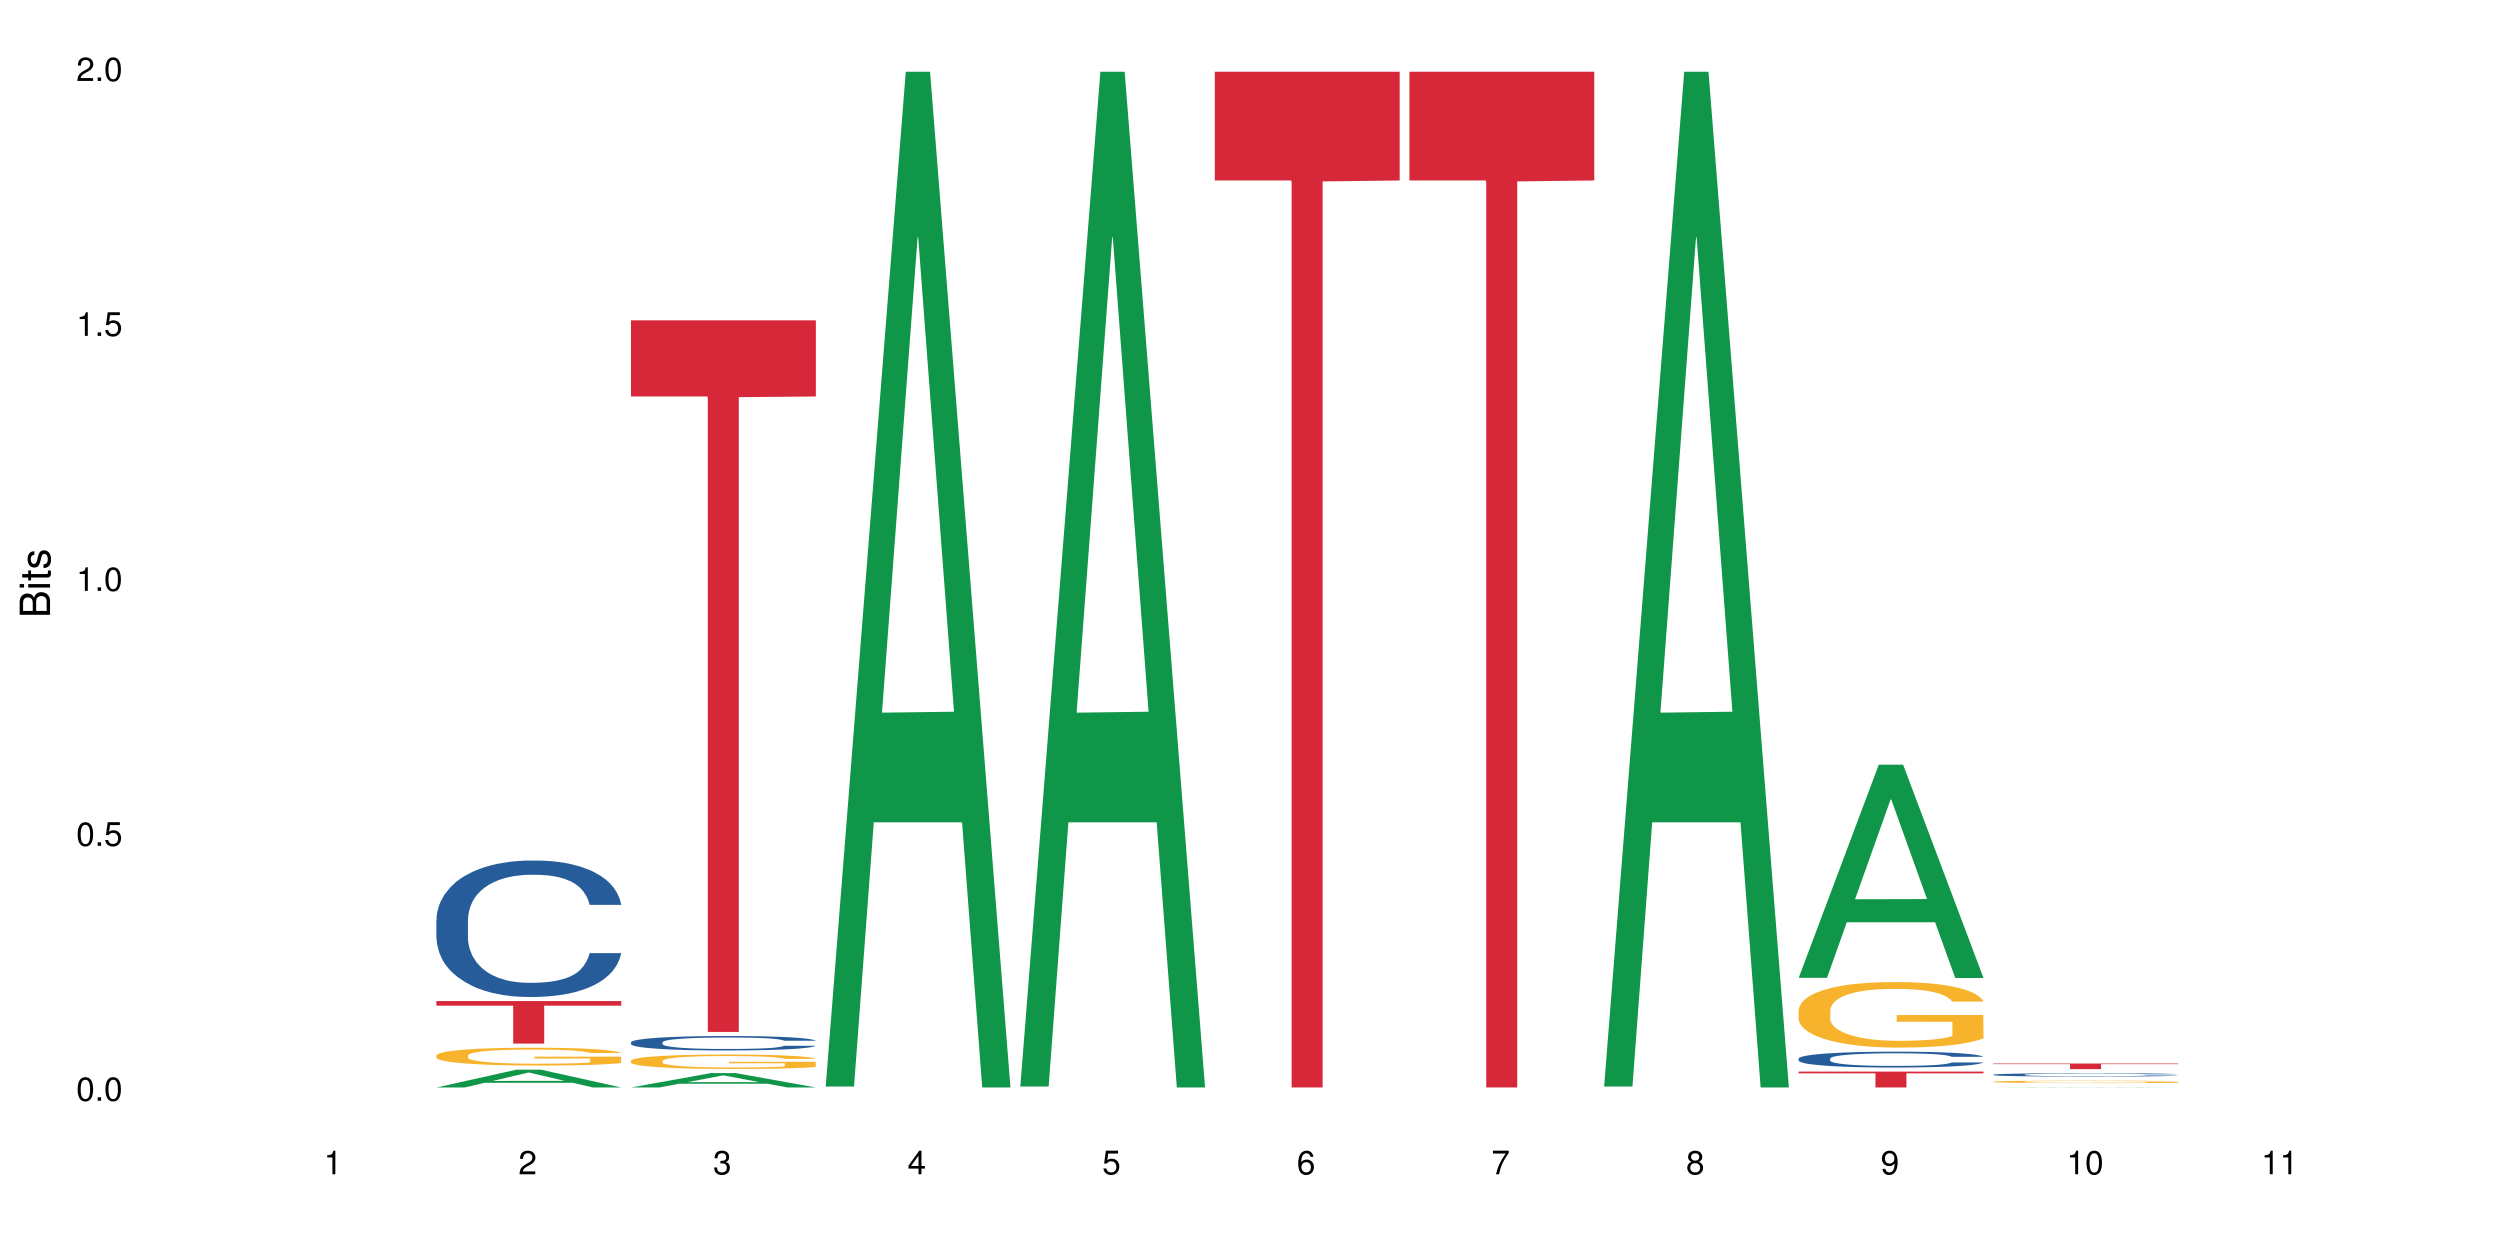 <?xml version="1.0" encoding="UTF-8"?>
<svg xmlns="http://www.w3.org/2000/svg" xmlns:xlink="http://www.w3.org/1999/xlink" width="720pt" height="360pt" viewBox="0 0 720 360" version="1.1">
<defs>
<g>
<symbol overflow="visible" id="glyph0-0">
<path style="stroke:none;" d=""/>
</symbol>
<symbol overflow="visible" id="glyph0-1">
<path style="stroke:none;" d="M 2.641 -6.797 C 2 -6.797 1.422 -6.531 1.078 -6.047 C 0.641 -5.453 0.406 -4.547 0.406 -3.297 C 0.406 -1 1.188 0.219 2.641 0.219 C 4.078 0.219 4.859 -1 4.859 -3.234 C 4.859 -4.562 4.656 -5.438 4.203 -6.047 C 3.844 -6.531 3.281 -6.797 2.641 -6.797 Z M 2.641 -6.047 C 3.547 -6.047 4 -5.125 4 -3.312 C 4 -1.375 3.562 -0.484 2.625 -0.484 C 1.734 -0.484 1.281 -1.422 1.281 -3.281 C 1.281 -5.141 1.734 -6.047 2.641 -6.047 Z M 2.641 -6.047 "/>
</symbol>
<symbol overflow="visible" id="glyph0-2">
<path style="stroke:none;" d="M 1.828 -1 L 0.828 -1 L 0.828 0 L 1.828 0 Z M 1.828 -1 "/>
</symbol>
<symbol overflow="visible" id="glyph0-3">
<path style="stroke:none;" d="M 4.562 -6.797 L 1.062 -6.797 L 0.547 -3.094 L 1.328 -3.094 C 1.719 -3.562 2.047 -3.734 2.578 -3.734 C 3.484 -3.734 4.062 -3.109 4.062 -2.094 C 4.062 -1.125 3.484 -0.531 2.578 -0.531 C 1.828 -0.531 1.375 -0.906 1.188 -1.672 L 0.328 -1.672 C 0.453 -1.109 0.547 -0.844 0.75 -0.594 C 1.125 -0.078 1.828 0.219 2.594 0.219 C 3.969 0.219 4.922 -0.781 4.922 -2.219 C 4.922 -3.562 4.031 -4.484 2.719 -4.484 C 2.25 -4.484 1.859 -4.359 1.469 -4.062 L 1.734 -5.969 L 4.562 -5.969 Z M 4.562 -6.797 "/>
</symbol>
<symbol overflow="visible" id="glyph0-4">
<path style="stroke:none;" d="M 2.484 -4.844 L 2.484 0 L 3.328 0 L 3.328 -6.797 L 2.766 -6.797 C 2.469 -5.75 2.281 -5.609 0.984 -5.453 L 0.984 -4.844 Z M 2.484 -4.844 "/>
</symbol>
<symbol overflow="visible" id="glyph0-5">
<path style="stroke:none;" d="M 4.859 -0.828 L 1.281 -0.828 C 1.359 -1.391 1.672 -1.75 2.5 -2.234 L 3.469 -2.75 C 4.406 -3.266 4.906 -3.969 4.906 -4.812 C 4.906 -5.375 4.672 -5.906 4.266 -6.266 C 3.859 -6.625 3.375 -6.797 2.719 -6.797 C 1.859 -6.797 1.219 -6.5 0.844 -5.922 C 0.609 -5.562 0.5 -5.125 0.484 -4.438 L 1.328 -4.438 C 1.359 -4.906 1.406 -5.188 1.531 -5.406 C 1.75 -5.812 2.188 -6.062 2.703 -6.062 C 3.469 -6.062 4.031 -5.516 4.031 -4.781 C 4.031 -4.25 3.719 -3.797 3.125 -3.438 L 2.234 -2.938 C 0.812 -2.141 0.406 -1.5 0.328 0 L 4.859 0 Z M 4.859 -0.828 "/>
</symbol>
<symbol overflow="visible" id="glyph0-6">
<path style="stroke:none;" d="M 2.125 -3.125 L 2.578 -3.125 C 3.516 -3.125 3.984 -2.703 3.984 -1.891 C 3.984 -1.031 3.469 -0.531 2.578 -0.531 C 1.656 -0.531 1.203 -0.984 1.156 -1.969 L 0.312 -1.969 C 0.344 -1.422 0.438 -1.078 0.609 -0.766 C 0.953 -0.109 1.625 0.219 2.547 0.219 C 3.953 0.219 4.859 -0.609 4.859 -1.906 C 4.859 -2.766 4.516 -3.25 3.703 -3.516 C 4.344 -3.766 4.656 -4.25 4.656 -4.938 C 4.656 -6.109 3.875 -6.797 2.578 -6.797 C 1.203 -6.797 0.484 -6.047 0.453 -4.609 L 1.297 -4.609 C 1.312 -5.016 1.344 -5.25 1.453 -5.453 C 1.641 -5.828 2.062 -6.062 2.594 -6.062 C 3.344 -6.062 3.797 -5.625 3.797 -4.906 C 3.797 -4.422 3.609 -4.141 3.25 -3.984 C 3.016 -3.891 2.719 -3.844 2.125 -3.844 Z M 2.125 -3.125 "/>
</symbol>
<symbol overflow="visible" id="glyph0-7">
<path style="stroke:none;" d="M 3.141 -1.625 L 3.141 0 L 3.984 0 L 3.984 -1.625 L 4.984 -1.625 L 4.984 -2.391 L 3.984 -2.391 L 3.984 -6.797 L 3.359 -6.797 L 0.266 -2.516 L 0.266 -1.625 Z M 3.141 -2.391 L 1 -2.391 L 3.141 -5.359 Z M 3.141 -2.391 "/>
</symbol>
<symbol overflow="visible" id="glyph0-8">
<path style="stroke:none;" d="M 4.781 -5.031 C 4.609 -6.141 3.891 -6.797 2.844 -6.797 C 2.094 -6.797 1.422 -6.438 1.031 -5.828 C 0.609 -5.172 0.406 -4.344 0.406 -3.094 C 0.406 -1.953 0.578 -1.234 0.984 -0.625 C 1.359 -0.078 1.953 0.219 2.703 0.219 C 3.984 0.219 4.922 -0.734 4.922 -2.078 C 4.922 -3.344 4.062 -4.234 2.844 -4.234 C 2.172 -4.234 1.641 -3.969 1.281 -3.469 C 1.281 -5.125 1.828 -6.047 2.797 -6.047 C 3.391 -6.047 3.797 -5.672 3.938 -5.031 Z M 2.734 -3.484 C 3.547 -3.484 4.062 -2.922 4.062 -2 C 4.062 -1.156 3.484 -0.531 2.703 -0.531 C 1.922 -0.531 1.328 -1.188 1.328 -2.047 C 1.328 -2.891 1.906 -3.484 2.734 -3.484 Z M 2.734 -3.484 "/>
</symbol>
<symbol overflow="visible" id="glyph0-9">
<path style="stroke:none;" d="M 4.984 -6.797 L 0.438 -6.797 L 0.438 -5.969 L 4.109 -5.969 C 2.5 -3.656 1.828 -2.234 1.328 0 L 2.219 0 C 2.594 -2.172 3.453 -4.047 4.984 -6.094 Z M 4.984 -6.797 "/>
</symbol>
<symbol overflow="visible" id="glyph0-10">
<path style="stroke:none;" d="M 3.75 -3.578 C 4.453 -4 4.688 -4.344 4.688 -4.984 C 4.688 -6.047 3.844 -6.797 2.641 -6.797 C 1.438 -6.797 0.594 -6.047 0.594 -4.984 C 0.594 -4.359 0.828 -4.016 1.516 -3.578 C 0.734 -3.203 0.359 -2.641 0.359 -1.891 C 0.359 -0.641 1.297 0.219 2.641 0.219 C 3.984 0.219 4.922 -0.641 4.922 -1.875 C 4.922 -2.641 4.531 -3.203 3.75 -3.578 Z M 2.641 -6.047 C 3.359 -6.047 3.812 -5.625 3.812 -4.969 C 3.812 -4.344 3.344 -3.922 2.641 -3.922 C 1.922 -3.922 1.453 -4.344 1.453 -4.984 C 1.453 -5.625 1.922 -6.047 2.641 -6.047 Z M 2.641 -3.203 C 3.484 -3.203 4.062 -2.672 4.062 -1.875 C 4.062 -1.062 3.484 -0.531 2.625 -0.531 C 1.797 -0.531 1.219 -1.078 1.219 -1.875 C 1.219 -2.672 1.797 -3.203 2.641 -3.203 Z M 2.641 -3.203 "/>
</symbol>
<symbol overflow="visible" id="glyph0-11">
<path style="stroke:none;" d="M 0.516 -1.547 C 0.672 -0.438 1.406 0.219 2.438 0.219 C 3.188 0.219 3.859 -0.141 4.266 -0.75 C 4.688 -1.406 4.891 -2.25 4.891 -3.484 C 4.891 -4.625 4.703 -5.359 4.312 -5.953 C 3.938 -6.5 3.344 -6.797 2.594 -6.797 C 1.297 -6.797 0.359 -5.844 0.359 -4.516 C 0.359 -3.25 1.234 -2.344 2.453 -2.344 C 3.094 -2.344 3.562 -2.578 4.016 -3.109 C 4 -1.453 3.469 -0.531 2.5 -0.531 C 1.906 -0.531 1.484 -0.906 1.359 -1.547 Z M 2.578 -6.062 C 3.375 -6.062 3.969 -5.406 3.969 -4.531 C 3.969 -3.688 3.375 -3.094 2.547 -3.094 C 1.734 -3.094 1.234 -3.672 1.234 -4.578 C 1.234 -5.438 1.797 -6.062 2.578 -6.062 Z M 2.578 -6.062 "/>
</symbol>
<symbol overflow="visible" id="glyph1-0">
<path style="stroke:none;" d=""/>
</symbol>
<symbol overflow="visible" id="glyph1-1">
<path style="stroke:none;" d="M 0 -0.953 L 0 -4.891 C 0 -5.719 -0.234 -6.344 -0.734 -6.797 C -1.188 -7.234 -1.812 -7.469 -2.5 -7.469 C -3.547 -7.469 -4.188 -7 -4.625 -5.875 C -4.984 -6.672 -5.641 -7.094 -6.531 -7.094 C -7.156 -7.094 -7.734 -6.859 -8.141 -6.391 C -8.562 -5.938 -8.75 -5.344 -8.75 -4.5 L -8.75 -0.953 Z M -4.984 -2.062 L -7.766 -2.062 L -7.766 -4.219 C -7.766 -4.844 -7.688 -5.203 -7.453 -5.5 C -7.219 -5.812 -6.859 -5.969 -6.375 -5.969 C -5.906 -5.969 -5.531 -5.812 -5.297 -5.5 C -5.062 -5.203 -4.984 -4.844 -4.984 -4.219 Z M -0.984 -2.062 L -4 -2.062 L -4 -4.781 C -4 -5.328 -3.859 -5.688 -3.578 -5.953 C -3.297 -6.219 -2.922 -6.359 -2.484 -6.359 C -2.062 -6.359 -1.688 -6.219 -1.406 -5.953 C -1.109 -5.688 -0.984 -5.328 -0.984 -4.781 Z M -0.984 -2.062 "/>
</symbol>
<symbol overflow="visible" id="glyph1-2">
<path style="stroke:none;" d="M -6.281 -1.797 L -6.281 -0.797 L 0 -0.797 L 0 -1.797 Z M -8.75 -1.797 L -8.75 -0.797 L -7.484 -0.797 L -7.484 -1.797 Z M -8.75 -1.797 "/>
</symbol>
<symbol overflow="visible" id="glyph1-3">
<path style="stroke:none;" d="M -6.281 -3.047 L -6.281 -2.016 L -8.016 -2.016 L -8.016 -1.016 L -6.281 -1.016 L -6.281 -0.172 L -5.469 -0.172 L -5.469 -1.016 L -0.719 -1.016 C -0.078 -1.016 0.281 -1.453 0.281 -2.234 C 0.281 -2.469 0.25 -2.719 0.188 -3.047 L -0.641 -3.047 C -0.609 -2.922 -0.594 -2.766 -0.594 -2.562 C -0.594 -2.141 -0.719 -2.016 -1.156 -2.016 L -5.469 -2.016 L -5.469 -3.047 Z M -6.281 -3.047 "/>
</symbol>
<symbol overflow="visible" id="glyph1-4">
<path style="stroke:none;" d="M -4.531 -5.25 C -5.766 -5.25 -6.469 -4.422 -6.469 -2.969 C -6.469 -1.516 -5.719 -0.562 -4.547 -0.562 C -3.562 -0.562 -3.094 -1.062 -2.734 -2.562 L -2.516 -3.484 C -2.344 -4.188 -2.094 -4.469 -1.625 -4.469 C -1.047 -4.469 -0.641 -3.875 -0.641 -3 C -0.641 -2.453 -0.797 -2 -1.062 -1.75 C -1.25 -1.594 -1.422 -1.531 -1.875 -1.469 L -1.875 -0.406 C -0.422 -0.453 0.281 -1.266 0.281 -2.922 C 0.281 -4.5 -0.5 -5.516 -1.719 -5.516 C -2.656 -5.516 -3.172 -4.984 -3.469 -3.734 L -3.703 -2.766 C -3.891 -1.953 -4.156 -1.609 -4.594 -1.609 C -5.172 -1.609 -5.547 -2.125 -5.547 -2.938 C -5.547 -3.75 -5.203 -4.172 -4.531 -4.203 Z M -4.531 -5.25 "/>
</symbol>
</g>
</defs>
<g id="surface101764">
<rect x="0" y="0" width="720" height="360" style="fill:rgb(100%,100%,100%);fill-opacity:1;stroke:none;"/>
<path style=" stroke:none;fill-rule:nonzero;fill:rgb(6.275%,58.824%,28.235%);fill-opacity:1;" d="M 125.676 313.191 L 125.734 313.188 L 148.77 308.059 L 155.77 308.059 L 178.918 313.195 L 170.785 313.195 L 164.984 311.855 L 139.555 311.855 L 133.867 313.191 L 125.676 313.191 L 142 311.301 L 162.652 311.293 L 152.355 308.898 L 152.242 308.891 L 152.129 308.906 L 141.945 311.293 L 142 311.301 Z M 125.676 313.191 "/>
<path style=" stroke:none;fill-rule:nonzero;fill:rgb(14.51%,36.078%,60%);fill-opacity:1;" d="M 125.676 264.941 L 125.742 264.906 L 125.742 264.043 L 125.934 262.68 L 126.391 260.957 L 126.844 259.77 L 128.012 257.652 L 129.637 255.602 L 131.324 254.023 L 132.559 253.09 L 133.664 252.371 L 136.195 251.039 L 137.816 250.359 L 139.57 249.746 L 141.715 249.137 L 143.273 248.777 L 146.777 248.203 L 149.375 247.953 L 151.391 247.844 L 155.738 247.844 L 158.336 247.988 L 160.219 248.168 L 162.297 248.453 L 164.051 248.777 L 167.102 249.566 L 169.828 250.574 L 171.062 251.148 L 173.012 252.262 L 174.504 253.34 L 175.543 254.273 L 176.711 255.602 L 177.75 257.219 L 178.531 259.051 L 178.918 260.598 L 169.828 260.598 L 169.375 259.16 L 168.855 258.047 L 167.883 256.574 L 166.906 255.531 L 165.543 254.488 L 164.309 253.809 L 162.621 253.125 L 161.129 252.691 L 159.57 252.371 L 158.078 252.152 L 155.219 251.938 L 151.906 251.938 L 150.676 252.012 L 148.141 252.297 L 146.777 252.551 L 144.832 253.051 L 143.469 253.52 L 141.844 254.238 L 140.738 254.848 L 139.375 255.781 L 138.402 256.609 L 137.297 257.793 L 136.648 258.691 L 136.066 259.699 L 135.547 260.883 L 135.156 262.141 L 134.895 263.469 L 134.766 264.762 L 134.766 270.332 L 134.895 271.625 L 135.219 273.133 L 136.066 275.324 L 137.297 277.227 L 138.727 278.738 L 140.09 279.816 L 140.871 280.316 L 141.91 280.895 L 143.531 281.609 L 145.871 282.328 L 147.234 282.617 L 149.312 282.902 L 151.453 283.047 L 154.312 283.047 L 156.844 282.902 L 158.531 282.727 L 160.285 282.438 L 162.688 281.828 L 164.18 281.25 L 165.48 280.57 L 166.453 279.887 L 167.102 279.312 L 168.074 278.199 L 168.855 276.977 L 169.441 275.719 L 169.828 274.5 L 178.918 274.5 L 178.531 275.934 L 177.945 277.336 L 177.363 278.379 L 176.453 279.637 L 175.414 280.75 L 173.922 282.008 L 172.688 282.832 L 171.062 283.73 L 169.57 284.414 L 167.945 285.023 L 165.543 285.742 L 163.984 286.102 L 162.297 286.426 L 160.285 286.711 L 157.754 286.965 L 155.023 287.105 L 152.492 287.145 L 149.766 287.07 L 147.754 286.926 L 145.09 286.605 L 141.777 285.957 L 139.375 285.273 L 137.492 284.594 L 135.871 283.875 L 134.051 282.902 L 131.715 281.324 L 130.285 280.102 L 129.312 279.098 L 128.207 277.695 L 127.43 276.438 L 126.52 274.426 L 125.871 271.875 L 125.676 269.898 Z M 125.676 264.941 "/>
<path style=" stroke:none;fill-rule:nonzero;fill:rgb(96.863%,70.196%,16.863%);fill-opacity:1;" d="M 125.676 303.945 L 125.742 303.941 L 125.742 303.844 L 126 303.633 L 126.648 303.344 L 127.492 303.105 L 128.402 302.918 L 128.988 302.816 L 129.961 302.676 L 130.805 302.574 L 132.949 302.363 L 135.676 302.164 L 137.168 302.082 L 138.855 302 L 141.258 301.91 L 142.363 301.879 L 145.738 301.805 L 149.57 301.758 L 153.793 301.742 L 155.738 301.746 L 158.402 301.766 L 162.039 301.816 L 164.117 301.863 L 165.738 301.91 L 167.426 301.973 L 169.504 302.066 L 171.453 302.18 L 173.012 302.293 L 174.57 302.434 L 175.867 302.582 L 176.973 302.746 L 177.945 302.945 L 178.531 303.109 L 178.918 303.273 L 169.895 303.273 L 169.375 303.109 L 168.789 302.98 L 167.816 302.828 L 166.844 302.715 L 165.867 302.625 L 164.051 302.504 L 162.492 302.43 L 160.543 302.363 L 158.66 302.32 L 156.52 302.293 L 155.219 302.281 L 151.777 302.281 L 148.66 302.316 L 146.844 302.352 L 145.543 302.391 L 143.727 302.461 L 142.621 302.516 L 141.973 302.555 L 140.027 302.699 L 138.727 302.832 L 138.012 302.922 L 137.105 303.062 L 136.453 303.188 L 135.738 303.375 L 135.352 303.516 L 134.832 303.836 L 134.766 304.68 L 134.961 304.859 L 135.352 305.051 L 135.871 305.219 L 136.648 305.398 L 137.43 305.535 L 138.793 305.719 L 139.961 305.84 L 140.871 305.922 L 142.621 306.047 L 143.336 306.09 L 145.023 306.172 L 146.777 306.238 L 148.922 306.297 L 150.543 306.324 L 153.141 306.348 L 156.453 306.348 L 160.348 306.32 L 162.816 306.281 L 164.504 306.242 L 165.609 306.211 L 166.973 306.16 L 167.945 306.113 L 168.855 306.062 L 169.961 305.98 L 169.961 304.859 L 153.922 304.855 L 153.922 304.328 L 178.855 304.324 L 178.918 306.16 L 177.555 306.285 L 175.867 306.406 L 174.246 306.5 L 172.555 306.582 L 170.152 306.672 L 168.207 306.727 L 165.219 306.793 L 162.492 306.836 L 159.637 306.863 L 157.102 306.879 L 154.117 306.883 L 151.453 306.871 L 148.598 306.844 L 146.324 306.809 L 144.246 306.762 L 142.168 306.699 L 139.57 306.602 L 137.883 306.52 L 136.129 306.422 L 134.375 306.305 L 132.816 306.18 L 131.777 306.078 L 130.742 305.969 L 129.637 305.824 L 128.598 305.668 L 127.82 305.52 L 127.105 305.355 L 126.586 305.203 L 126.066 304.992 L 125.805 304.82 L 125.676 304.676 Z M 125.676 303.945 "/>
<path style=" stroke:none;fill-rule:nonzero;fill:rgb(83.922%,15.686%,22.353%);fill-opacity:1;" d="M 125.676 288.316 L 178.918 288.316 L 178.918 289.629 L 156.73 289.641 L 156.73 300.566 L 147.801 300.566 L 147.801 289.652 L 147.672 289.629 L 125.676 289.629 Z M 125.676 288.316 "/>
<path style=" stroke:none;fill-rule:nonzero;fill:rgb(6.275%,58.824%,28.235%);fill-opacity:1;" d="M 181.723 313.191 L 181.777 313.188 L 204.816 309.039 L 211.812 309.039 L 234.965 313.195 L 226.832 313.195 L 221.031 312.109 L 195.602 312.109 L 189.914 313.191 L 181.723 313.191 L 198.047 311.664 L 218.695 311.66 L 208.402 309.719 L 208.289 309.715 L 208.172 309.727 L 197.992 311.66 L 198.047 311.664 Z M 181.723 313.191 "/>
<path style=" stroke:none;fill-rule:nonzero;fill:rgb(14.51%,36.078%,60%);fill-opacity:1;" d="M 181.723 300.188 L 181.785 300.184 L 181.785 300.09 L 181.98 299.945 L 182.438 299.766 L 182.891 299.641 L 184.059 299.414 L 185.684 299.199 L 187.371 299.031 L 188.605 298.934 L 189.707 298.855 L 192.242 298.715 L 193.863 298.645 L 195.617 298.578 L 197.762 298.516 L 199.32 298.477 L 202.824 298.414 L 205.422 298.391 L 207.434 298.379 L 211.785 298.379 L 214.383 298.395 L 216.266 298.41 L 218.344 298.441 L 220.098 298.477 L 223.148 298.559 L 225.875 298.668 L 227.109 298.727 L 229.059 298.844 L 230.551 298.961 L 231.59 299.059 L 232.758 299.199 L 233.797 299.371 L 234.578 299.562 L 234.965 299.727 L 225.875 299.727 L 225.422 299.574 L 224.902 299.457 L 223.926 299.301 L 222.953 299.191 L 221.59 299.082 L 220.355 299.008 L 218.668 298.938 L 217.176 298.891 L 215.617 298.855 L 214.121 298.832 L 211.266 298.812 L 207.953 298.812 L 206.723 298.82 L 204.188 298.848 L 202.824 298.875 L 200.875 298.93 L 199.512 298.977 L 197.891 299.055 L 196.785 299.117 L 195.422 299.219 L 194.449 299.305 L 193.344 299.43 L 192.695 299.523 L 192.109 299.633 L 191.59 299.758 L 191.203 299.891 L 190.941 300.031 L 190.812 300.168 L 190.812 300.758 L 190.941 300.895 L 191.266 301.051 L 192.109 301.285 L 193.344 301.484 L 194.773 301.645 L 196.137 301.758 L 196.918 301.812 L 197.953 301.871 L 199.578 301.949 L 201.914 302.023 L 203.281 302.055 L 205.355 302.086 L 207.5 302.102 L 210.355 302.102 L 212.891 302.086 L 214.578 302.066 L 216.332 302.035 L 218.734 301.973 L 220.227 301.91 L 221.523 301.84 L 222.5 301.766 L 223.148 301.707 L 224.121 301.59 L 224.902 301.457 L 225.484 301.324 L 225.875 301.195 L 234.965 301.195 L 234.578 301.348 L 233.992 301.496 L 233.406 301.605 L 232.5 301.738 L 231.461 301.859 L 229.965 301.992 L 228.734 302.078 L 227.109 302.172 L 225.617 302.246 L 223.992 302.309 L 221.59 302.387 L 220.031 302.422 L 218.344 302.457 L 216.332 302.488 L 213.797 302.516 L 211.07 302.531 L 208.539 302.535 L 205.812 302.527 L 203.801 302.512 L 201.137 302.477 L 197.824 302.41 L 195.422 302.336 L 193.539 302.266 L 191.918 302.188 L 190.098 302.086 L 187.762 301.918 L 186.332 301.789 L 185.359 301.684 L 184.254 301.535 L 183.477 301.402 L 182.566 301.188 L 181.918 300.918 L 181.723 300.711 Z M 181.723 300.188 "/>
<path style=" stroke:none;fill-rule:nonzero;fill:rgb(96.863%,70.196%,16.863%);fill-opacity:1;" d="M 181.723 305.488 L 181.785 305.484 L 181.785 305.41 L 182.047 305.238 L 182.695 305.004 L 183.539 304.809 L 184.449 304.656 L 185.035 304.578 L 186.008 304.465 L 186.852 304.379 L 188.996 304.211 L 191.723 304.051 L 193.215 303.98 L 194.902 303.918 L 197.305 303.844 L 198.41 303.82 L 201.785 303.758 L 205.617 303.719 L 209.836 303.707 L 211.785 303.711 L 214.449 303.727 L 218.082 303.77 L 220.16 303.809 L 221.785 303.844 L 223.473 303.895 L 225.551 303.969 L 227.5 304.062 L 229.059 304.152 L 230.617 304.266 L 231.914 304.387 L 233.02 304.52 L 233.992 304.68 L 234.578 304.812 L 234.965 304.945 L 225.941 304.945 L 225.422 304.812 L 224.836 304.711 L 223.863 304.586 L 222.891 304.496 L 221.914 304.422 L 220.098 304.324 L 218.539 304.262 L 216.59 304.211 L 214.707 304.176 L 212.566 304.152 L 211.266 304.145 L 207.824 304.145 L 204.707 304.172 L 202.891 304.203 L 201.59 304.234 L 199.773 304.289 L 198.668 304.336 L 198.02 304.367 L 196.07 304.484 L 194.773 304.59 L 194.059 304.66 L 193.148 304.773 L 192.5 304.879 L 191.785 305.031 L 191.398 305.145 L 190.879 305.402 L 190.812 306.086 L 191.008 306.23 L 191.398 306.383 L 191.918 306.52 L 192.695 306.664 L 193.477 306.777 L 194.84 306.922 L 196.008 307.023 L 196.918 307.086 L 198.668 307.188 L 199.383 307.223 L 201.07 307.293 L 202.824 307.344 L 204.969 307.391 L 206.59 307.414 L 209.188 307.434 L 212.5 307.434 L 216.395 307.41 L 218.863 307.379 L 220.551 307.348 L 221.656 307.32 L 223.02 307.281 L 223.992 307.242 L 224.902 307.199 L 226.004 307.137 L 226.004 306.23 L 209.969 306.227 L 209.969 305.801 L 234.902 305.797 L 234.965 307.281 L 233.602 307.383 L 231.914 307.48 L 230.293 307.559 L 228.602 307.621 L 226.199 307.695 L 224.254 307.738 L 221.266 307.793 L 218.539 307.828 L 215.68 307.852 L 213.148 307.859 L 210.164 307.863 L 207.5 307.855 L 204.645 307.836 L 202.371 307.805 L 200.293 307.766 L 198.215 307.719 L 195.617 307.637 L 193.93 307.574 L 192.176 307.492 L 190.422 307.398 L 188.863 307.297 L 187.824 307.215 L 186.785 307.125 L 185.684 307.012 L 184.645 306.883 L 183.863 306.766 L 183.152 306.633 L 182.633 306.508 L 182.113 306.336 L 181.852 306.199 L 181.723 306.082 Z M 181.723 305.488 "/>
<path style=" stroke:none;fill-rule:nonzero;fill:rgb(83.922%,15.686%,22.353%);fill-opacity:1;" d="M 181.723 92.25 L 234.965 92.25 L 234.965 114.188 L 212.777 114.379 L 212.777 297.203 L 203.848 297.203 L 203.848 114.57 L 203.719 114.188 L 181.723 114.188 Z M 181.723 92.25 "/>
<path style=" stroke:none;fill-rule:nonzero;fill:rgb(6.275%,58.824%,28.235%);fill-opacity:1;" d="M 237.77 312.922 L 237.824 312.645 L 260.863 20.664 L 267.859 20.664 L 291.012 313.195 L 282.879 313.195 L 277.074 236.836 L 251.648 236.836 L 245.961 312.922 L 237.77 312.922 L 254.094 205.246 L 274.742 204.973 L 264.449 68.457 L 264.332 68.184 L 264.219 69.008 L 254.039 204.973 L 254.094 205.246 Z M 237.77 312.922 "/>
<path style=" stroke:none;fill-rule:nonzero;fill:rgb(6.275%,58.824%,28.235%);fill-opacity:1;" d="M 293.816 312.922 L 293.871 312.645 L 316.91 20.664 L 323.906 20.664 L 347.059 313.195 L 338.926 313.195 L 333.121 236.836 L 307.695 236.836 L 302.008 312.922 L 293.816 312.922 L 310.141 205.246 L 330.789 204.973 L 320.492 68.457 L 320.379 68.184 L 320.266 69.008 L 310.082 204.973 L 310.141 205.246 Z M 293.816 312.922 "/>
<path style=" stroke:none;fill-rule:nonzero;fill:rgb(83.922%,15.686%,22.353%);fill-opacity:1;" d="M 349.859 20.664 L 403.105 20.664 L 403.105 51.977 L 380.914 52.25 L 380.914 313.195 L 371.988 313.195 L 371.988 52.527 L 371.859 51.977 L 349.859 51.977 Z M 349.859 20.664 "/>
<path style=" stroke:none;fill-rule:nonzero;fill:rgb(83.922%,15.686%,22.353%);fill-opacity:1;" d="M 405.906 20.664 L 459.152 20.664 L 459.152 51.977 L 436.961 52.25 L 436.961 313.195 L 428.035 313.195 L 428.035 52.527 L 427.902 51.977 L 405.906 51.977 Z M 405.906 20.664 "/>
<path style=" stroke:none;fill-rule:nonzero;fill:rgb(6.275%,58.824%,28.235%);fill-opacity:1;" d="M 461.953 312.922 L 462.012 312.645 L 485.051 20.664 L 492.047 20.664 L 515.199 313.195 L 507.062 313.195 L 501.262 236.836 L 475.832 236.836 L 470.145 312.922 L 461.953 312.922 L 478.281 205.246 L 498.93 204.973 L 488.633 68.457 L 488.52 68.184 L 488.406 69.008 L 478.223 204.973 L 478.281 205.246 Z M 461.953 312.922 "/>
<path style=" stroke:none;fill-rule:nonzero;fill:rgb(6.275%,58.824%,28.235%);fill-opacity:1;" d="M 518 281.598 L 518.059 281.539 L 541.094 220.223 L 548.094 220.223 L 571.246 281.656 L 563.109 281.656 L 557.309 265.621 L 531.879 265.621 L 526.191 281.598 L 518 281.598 L 534.324 258.984 L 554.977 258.93 L 544.68 230.258 L 544.566 230.203 L 544.453 230.375 L 534.27 258.93 L 534.324 258.984 Z M 518 281.598 "/>
<path style=" stroke:none;fill-rule:nonzero;fill:rgb(14.51%,36.078%,60%);fill-opacity:1;" d="M 518 304.871 L 518.066 304.867 L 518.066 304.77 L 518.262 304.609 L 518.715 304.41 L 519.168 304.27 L 520.336 304.023 L 521.961 303.785 L 523.648 303.602 L 524.883 303.496 L 525.988 303.41 L 528.52 303.258 L 530.141 303.176 L 531.895 303.105 L 534.039 303.035 L 535.598 302.992 L 539.102 302.926 L 541.699 302.898 L 543.715 302.883 L 548.062 302.883 L 550.66 302.902 L 552.543 302.922 L 554.621 302.957 L 556.375 302.992 L 559.426 303.086 L 562.152 303.203 L 563.387 303.27 L 565.336 303.398 L 566.828 303.523 L 567.867 303.633 L 569.035 303.785 L 570.074 303.973 L 570.855 304.188 L 571.246 304.367 L 562.152 304.367 L 561.699 304.199 L 561.18 304.07 L 560.207 303.898 L 559.23 303.777 L 557.867 303.656 L 556.633 303.578 L 554.945 303.5 L 553.453 303.449 L 551.895 303.41 L 550.402 303.387 L 547.543 303.359 L 544.234 303.359 L 543 303.367 L 540.465 303.402 L 539.102 303.43 L 537.156 303.488 L 535.793 303.543 L 534.168 303.629 L 533.062 303.699 L 531.699 303.809 L 530.727 303.902 L 529.621 304.043 L 528.973 304.145 L 528.391 304.262 L 527.871 304.398 L 527.48 304.547 L 527.219 304.699 L 527.09 304.852 L 527.09 305.5 L 527.219 305.648 L 527.547 305.824 L 528.391 306.078 L 529.621 306.301 L 531.051 306.477 L 532.414 306.602 L 533.195 306.66 L 534.234 306.727 L 535.855 306.809 L 538.195 306.895 L 539.559 306.926 L 541.637 306.961 L 543.777 306.977 L 546.637 306.977 L 549.168 306.961 L 550.855 306.938 L 552.609 306.906 L 555.012 306.836 L 556.504 306.77 L 557.805 306.688 L 558.777 306.609 L 559.426 306.543 L 560.402 306.414 L 561.18 306.27 L 561.766 306.125 L 562.152 305.984 L 571.246 305.984 L 570.855 306.148 L 570.27 306.312 L 569.688 306.434 L 568.777 306.578 L 567.738 306.711 L 566.246 306.855 L 565.012 306.953 L 563.387 307.055 L 561.895 307.137 L 560.27 307.207 L 557.867 307.289 L 556.309 307.332 L 554.621 307.371 L 552.609 307.402 L 550.078 307.434 L 547.348 307.449 L 544.816 307.453 L 542.09 307.445 L 540.078 307.426 L 537.414 307.391 L 534.102 307.316 L 531.699 307.234 L 529.816 307.156 L 528.195 307.074 L 526.375 306.961 L 524.039 306.777 L 522.609 306.633 L 521.637 306.516 L 520.531 306.355 L 519.754 306.207 L 518.844 305.973 L 518.195 305.68 L 518 305.449 Z M 518 304.871 "/>
<path style=" stroke:none;fill-rule:nonzero;fill:rgb(96.863%,70.196%,16.863%);fill-opacity:1;" d="M 518 290.918 L 518.066 290.898 L 518.066 290.555 L 518.324 289.777 L 518.973 288.711 L 519.816 287.832 L 520.727 287.141 L 521.312 286.777 L 522.285 286.262 L 523.129 285.883 L 525.273 285.105 L 528 284.383 L 529.492 284.07 L 531.18 283.777 L 533.582 283.453 L 534.688 283.332 L 538.062 283.055 L 541.895 282.883 L 546.117 282.832 L 548.062 282.848 L 550.727 282.918 L 554.363 283.105 L 556.441 283.277 L 558.062 283.453 L 559.75 283.676 L 561.828 284.02 L 563.777 284.434 L 565.336 284.848 L 566.895 285.367 L 568.191 285.918 L 569.297 286.52 L 570.27 287.246 L 570.855 287.848 L 571.246 288.453 L 562.219 288.453 L 561.699 287.848 L 561.113 287.383 L 560.141 286.812 L 559.168 286.398 L 558.191 286.07 L 556.375 285.625 L 554.816 285.348 L 552.867 285.105 L 550.984 284.953 L 548.844 284.848 L 547.543 284.812 L 544.102 284.812 L 540.984 284.934 L 539.168 285.07 L 537.871 285.211 L 536.051 285.469 L 534.949 285.676 L 534.297 285.812 L 532.352 286.348 L 531.051 286.832 L 530.336 287.16 L 529.43 287.676 L 528.777 288.141 L 528.066 288.832 L 527.676 289.348 L 527.156 290.52 L 527.09 293.625 L 527.285 294.277 L 527.676 294.984 L 528.195 295.605 L 528.973 296.262 L 529.754 296.762 L 531.117 297.434 L 532.285 297.883 L 533.195 298.176 L 534.949 298.641 L 535.66 298.797 L 537.352 299.105 L 539.102 299.348 L 541.246 299.555 L 542.867 299.656 L 545.465 299.746 L 548.777 299.746 L 552.672 299.641 L 555.141 299.504 L 556.828 299.363 L 557.934 299.246 L 559.297 299.055 L 560.27 298.883 L 561.18 298.691 L 562.285 298.398 L 562.285 294.277 L 546.246 294.262 L 546.246 292.332 L 571.18 292.312 L 571.246 299.055 L 569.879 299.52 L 568.191 299.969 L 566.57 300.312 L 564.883 300.605 L 562.477 300.934 L 560.531 301.141 L 557.543 301.383 L 554.816 301.539 L 551.961 301.641 L 549.426 301.691 L 546.441 301.711 L 543.777 301.676 L 540.922 301.57 L 538.648 301.434 L 536.57 301.262 L 534.492 301.039 L 531.895 300.676 L 530.207 300.383 L 528.453 300.02 L 526.699 299.59 L 525.145 299.125 L 524.105 298.762 L 523.066 298.348 L 521.961 297.832 L 520.922 297.246 L 520.145 296.711 L 519.43 296.105 L 518.91 295.539 L 518.391 294.762 L 518.129 294.141 L 518 293.605 Z M 518 290.918 "/>
<path style=" stroke:none;fill-rule:nonzero;fill:rgb(83.922%,15.686%,22.353%);fill-opacity:1;" d="M 518 308.629 L 571.246 308.629 L 571.246 309.117 L 549.055 309.121 L 549.055 313.195 L 540.125 313.195 L 540.125 309.125 L 539.996 309.117 L 518 309.117 Z M 518 308.629 "/>
<path style=" stroke:none;fill-rule:nonzero;fill:rgb(6.275%,58.824%,28.235%);fill-opacity:1;" d="M 574.047 313.195 L 574.102 313.195 L 597.141 313.117 L 604.137 313.117 L 627.289 313.195 L 619.156 313.195 L 613.355 313.176 L 587.926 313.176 L 582.238 313.195 L 574.047 313.195 L 590.371 313.168 L 611.023 313.168 L 600.727 313.129 L 600.496 313.129 L 590.316 313.168 L 590.371 313.168 Z M 574.047 313.195 "/>
<path style=" stroke:none;fill-rule:nonzero;fill:rgb(14.51%,36.078%,60%);fill-opacity:1;" d="M 574.047 309.504 L 574.113 309.504 L 574.113 309.48 L 574.305 309.449 L 574.762 309.406 L 575.215 309.375 L 576.383 309.324 L 578.008 309.273 L 579.695 309.234 L 580.93 309.211 L 582.035 309.191 L 584.566 309.16 L 586.188 309.141 L 587.941 309.125 L 590.086 309.109 L 591.645 309.102 L 595.148 309.086 L 597.746 309.082 L 599.758 309.078 L 604.109 309.078 L 606.707 309.082 L 608.59 309.086 L 610.668 309.094 L 612.422 309.102 L 615.473 309.121 L 618.199 309.148 L 619.434 309.16 L 621.383 309.188 L 622.875 309.215 L 623.914 309.238 L 625.082 309.273 L 626.121 309.312 L 626.902 309.359 L 627.289 309.395 L 618.199 309.395 L 617.746 309.359 L 617.227 309.332 L 616.254 309.297 L 615.277 309.27 L 613.914 309.242 L 612.68 309.227 L 610.992 309.211 L 609.5 309.199 L 607.941 309.191 L 606.449 309.188 L 603.59 309.18 L 600.277 309.18 L 599.047 309.184 L 596.512 309.191 L 595.148 309.195 L 593.203 309.207 L 591.84 309.219 L 590.215 309.238 L 589.109 309.254 L 587.746 309.277 L 586.773 309.297 L 585.668 309.328 L 585.02 309.348 L 584.438 309.375 L 583.918 309.402 L 583.527 309.434 L 583.266 309.469 L 583.137 309.5 L 583.137 309.637 L 583.266 309.672 L 583.59 309.707 L 584.438 309.762 L 585.668 309.809 L 587.098 309.848 L 588.461 309.875 L 589.242 309.887 L 590.281 309.902 L 591.902 309.918 L 594.242 309.938 L 595.605 309.945 L 597.684 309.949 L 599.824 309.953 L 602.68 309.953 L 605.215 309.949 L 606.902 309.945 L 608.656 309.938 L 611.059 309.926 L 612.551 309.91 L 613.852 309.895 L 614.824 309.875 L 615.473 309.863 L 616.445 309.832 L 617.227 309.805 L 617.812 309.773 L 618.199 309.742 L 627.289 309.742 L 626.902 309.777 L 626.316 309.812 L 625.73 309.84 L 624.824 309.871 L 623.785 309.898 L 622.289 309.93 L 621.059 309.949 L 619.434 309.973 L 617.941 309.988 L 616.316 310.004 L 613.914 310.02 L 612.355 310.031 L 610.668 310.039 L 608.656 310.047 L 606.121 310.051 L 603.395 310.055 L 598.137 310.055 L 596.125 310.051 L 593.461 310.043 L 590.148 310.027 L 587.746 310.012 L 585.863 309.992 L 584.242 309.977 L 582.422 309.949 L 580.086 309.91 L 578.656 309.883 L 577.684 309.855 L 576.578 309.82 L 575.801 309.789 L 574.891 309.738 L 574.242 309.676 L 574.047 309.629 Z M 574.047 309.504 "/>
<path style=" stroke:none;fill-rule:nonzero;fill:rgb(96.863%,70.196%,16.863%);fill-opacity:1;" d="M 574.047 311.535 L 574.113 311.535 L 574.113 311.523 L 574.371 311.492 L 575.02 311.453 L 575.863 311.418 L 576.773 311.395 L 577.359 311.379 L 578.332 311.359 L 579.176 311.348 L 581.32 311.316 L 584.047 311.289 L 585.539 311.277 L 587.227 311.266 L 589.629 311.254 L 590.734 311.25 L 594.109 311.238 L 597.941 311.234 L 602.16 311.23 L 604.109 311.23 L 606.773 311.234 L 610.41 311.242 L 612.484 311.246 L 614.109 311.254 L 615.797 311.262 L 617.875 311.277 L 619.824 311.293 L 621.383 311.309 L 622.941 311.328 L 624.238 311.348 L 625.344 311.371 L 626.316 311.398 L 626.902 311.422 L 627.289 311.441 L 618.266 311.441 L 617.746 311.422 L 617.16 311.402 L 616.188 311.383 L 615.215 311.367 L 614.238 311.352 L 612.422 311.336 L 610.863 311.324 L 608.914 311.316 L 607.031 311.312 L 604.891 311.309 L 603.59 311.305 L 600.148 311.305 L 597.031 311.309 L 595.215 311.316 L 593.914 311.32 L 592.098 311.332 L 590.992 311.34 L 590.344 311.344 L 588.398 311.363 L 587.098 311.383 L 586.383 311.395 L 585.477 311.414 L 584.824 311.43 L 584.109 311.457 L 583.723 311.477 L 583.203 311.52 L 583.137 311.637 L 583.332 311.66 L 583.723 311.688 L 584.242 311.711 L 585.02 311.738 L 585.801 311.754 L 587.164 311.781 L 588.332 311.797 L 589.242 311.809 L 590.992 311.824 L 591.707 311.832 L 593.395 311.844 L 595.148 311.852 L 597.293 311.859 L 598.914 311.863 L 601.512 311.867 L 604.824 311.867 L 608.719 311.863 L 611.188 311.859 L 612.875 311.852 L 613.98 311.848 L 615.344 311.84 L 616.316 311.836 L 617.227 311.828 L 618.332 311.816 L 618.332 311.66 L 602.293 311.66 L 602.293 311.59 L 627.227 311.59 L 627.289 311.84 L 625.926 311.859 L 624.238 311.875 L 622.617 311.891 L 620.926 311.898 L 618.523 311.914 L 616.578 311.922 L 613.59 311.93 L 610.863 311.934 L 608.008 311.938 L 605.473 311.941 L 599.824 311.941 L 596.969 311.938 L 594.695 311.93 L 592.617 311.926 L 590.539 311.918 L 587.941 311.902 L 586.254 311.891 L 584.5 311.879 L 582.746 311.863 L 581.188 311.844 L 580.148 311.832 L 579.109 311.816 L 578.008 311.797 L 576.969 311.773 L 576.188 311.754 L 575.477 311.73 L 574.957 311.711 L 574.438 311.68 L 574.176 311.656 L 574.047 311.637 Z M 574.047 311.535 "/>
<path style=" stroke:none;fill-rule:nonzero;fill:rgb(83.922%,15.686%,22.353%);fill-opacity:1;" d="M 574.047 306.289 L 627.289 306.289 L 627.289 306.461 L 605.102 306.461 L 605.102 307.902 L 596.172 307.902 L 596.172 306.465 L 596.043 306.461 L 574.047 306.461 Z M 574.047 306.289 "/>
<g style="fill:rgb(0%,0%,0%);fill-opacity:1;">
  <use xlink:href="#glyph0-1" x="21.957" y="317.019"/>
  <use xlink:href="#glyph0-2" x="27.291" y="317.019"/>
  <use xlink:href="#glyph0-1" x="29.958" y="317.019"/>
</g>
<g style="fill:rgb(0%,0%,0%);fill-opacity:1;">
  <use xlink:href="#glyph0-1" x="21.957" y="243.593"/>
  <use xlink:href="#glyph0-2" x="27.291" y="243.593"/>
  <use xlink:href="#glyph0-3" x="29.958" y="243.593"/>
</g>
<g style="fill:rgb(0%,0%,0%);fill-opacity:1;">
  <use xlink:href="#glyph0-4" x="21.957" y="170.163"/>
  <use xlink:href="#glyph0-2" x="27.291" y="170.163"/>
  <use xlink:href="#glyph0-1" x="29.958" y="170.163"/>
</g>
<g style="fill:rgb(0%,0%,0%);fill-opacity:1;">
  <use xlink:href="#glyph0-4" x="21.957" y="96.737"/>
  <use xlink:href="#glyph0-2" x="27.291" y="96.737"/>
  <use xlink:href="#glyph0-3" x="29.958" y="96.737"/>
</g>
<g style="fill:rgb(0%,0%,0%);fill-opacity:1;">
  <use xlink:href="#glyph0-5" x="21.957" y="23.312"/>
  <use xlink:href="#glyph0-2" x="27.291" y="23.312"/>
  <use xlink:href="#glyph0-1" x="29.958" y="23.312"/>
</g>
<g style="fill:rgb(0%,0%,0%);fill-opacity:1;">
  <use xlink:href="#glyph0-4" x="93.25" y="338.19"/>
</g>
<g style="fill:rgb(0%,0%,0%);fill-opacity:1;">
  <use xlink:href="#glyph0-5" x="149.297" y="338.19"/>
</g>
<g style="fill:rgb(0%,0%,0%);fill-opacity:1;">
  <use xlink:href="#glyph0-6" x="205.344" y="338.19"/>
</g>
<g style="fill:rgb(0%,0%,0%);fill-opacity:1;">
  <use xlink:href="#glyph0-7" x="261.391" y="338.19"/>
</g>
<g style="fill:rgb(0%,0%,0%);fill-opacity:1;">
  <use xlink:href="#glyph0-3" x="317.438" y="338.19"/>
</g>
<g style="fill:rgb(0%,0%,0%);fill-opacity:1;">
  <use xlink:href="#glyph0-8" x="373.484" y="338.19"/>
</g>
<g style="fill:rgb(0%,0%,0%);fill-opacity:1;">
  <use xlink:href="#glyph0-9" x="429.531" y="338.19"/>
</g>
<g style="fill:rgb(0%,0%,0%);fill-opacity:1;">
  <use xlink:href="#glyph0-10" x="485.574" y="338.19"/>
</g>
<g style="fill:rgb(0%,0%,0%);fill-opacity:1;">
  <use xlink:href="#glyph0-11" x="541.621" y="338.19"/>
</g>
<g style="fill:rgb(0%,0%,0%);fill-opacity:1;">
  <use xlink:href="#glyph0-4" x="595.168" y="338.19"/>
  <use xlink:href="#glyph0-1" x="600.502" y="338.19"/>
</g>
<g style="fill:rgb(0%,0%,0%);fill-opacity:1;">
  <use xlink:href="#glyph0-4" x="651.215" y="338.19"/>
  <use xlink:href="#glyph0-4" x="656.549" y="338.19"/>
</g>
<g style="fill:rgb(0%,0%,0%);fill-opacity:1;">
  <use xlink:href="#glyph1-1" x="14.412" y="178.016"/>
  <use xlink:href="#glyph1-2" x="14.412" y="170.012"/>
  <use xlink:href="#glyph1-3" x="14.412" y="167.348"/>
  <use xlink:href="#glyph1-4" x="14.412" y="164.012"/>
</g>
</g>
</svg>
